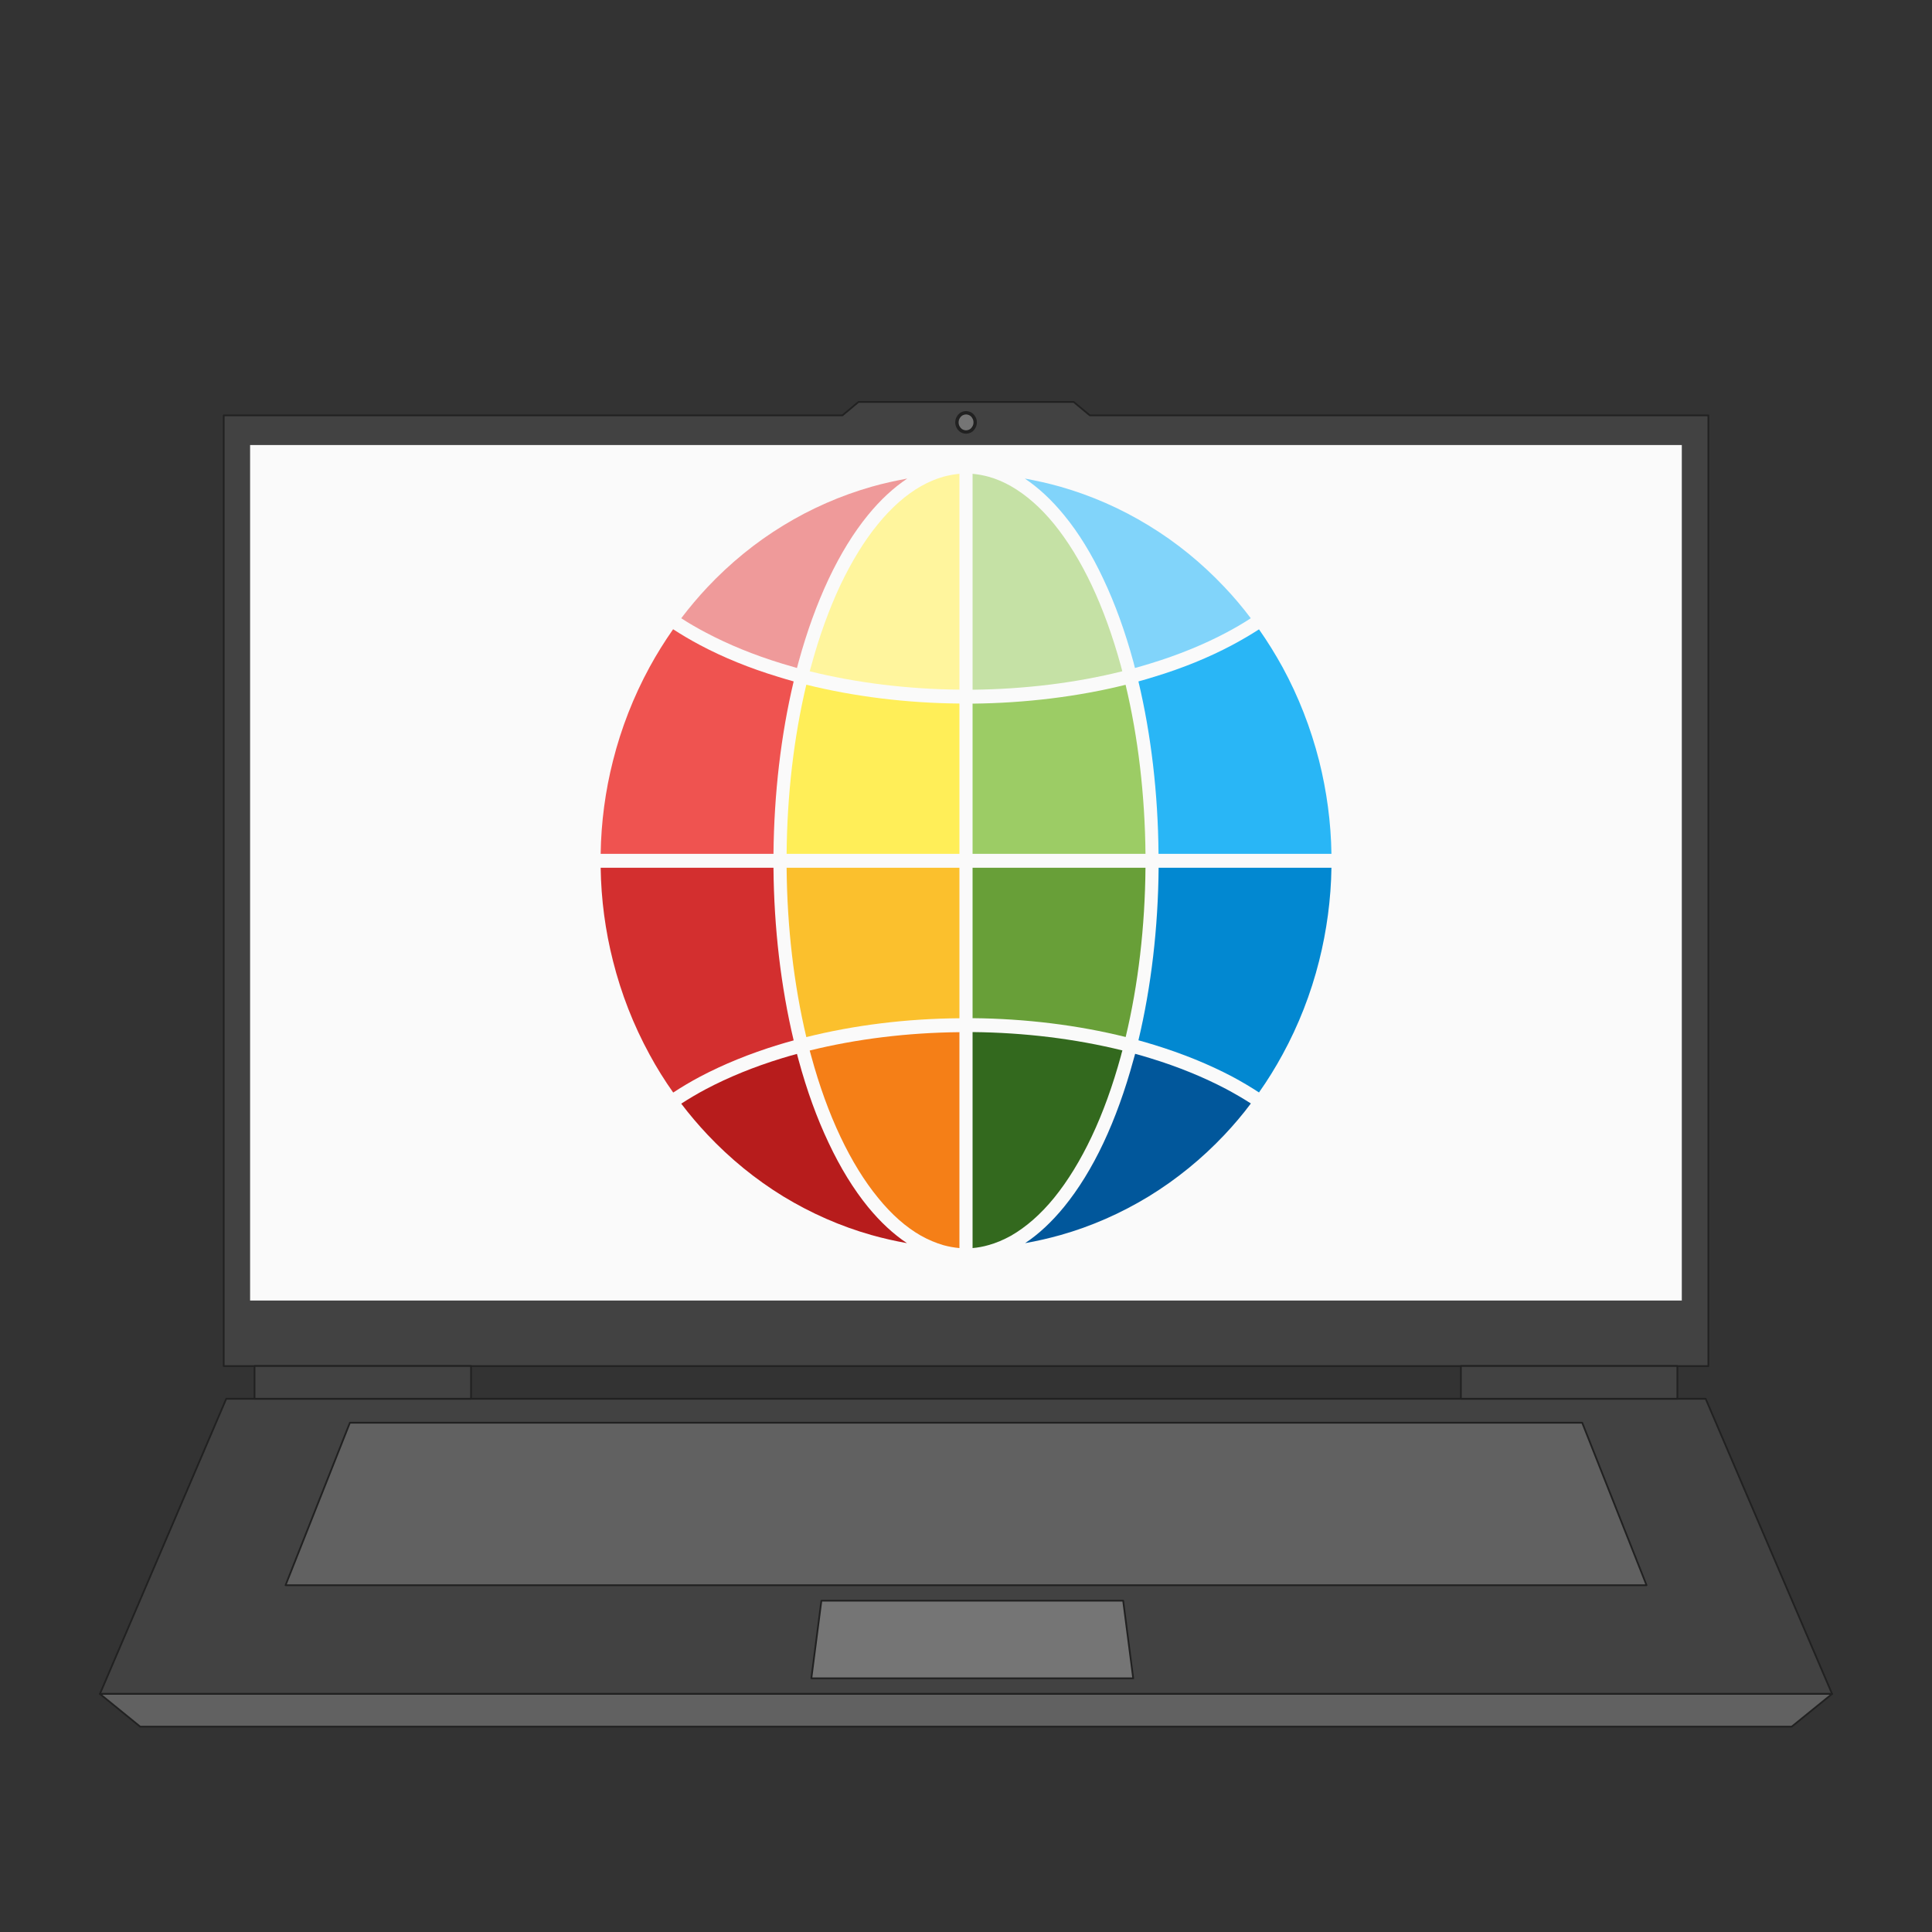 <?xml version="1.0" encoding="UTF-8"?>
<!DOCTYPE svg PUBLIC "-//W3C//DTD SVG 1.1//EN" "http://www.w3.org/Graphics/SVG/1.1/DTD/svg11.dtd">
<svg version="1.2" width="200mm" height="200mm" viewBox="0 0 20000 20000" preserveAspectRatio="xMidYMid" fill-rule="evenodd" stroke-width="28.222" stroke-linejoin="round" xmlns="http://www.w3.org/2000/svg" xmlns:ooo="http://xml.openoffice.org/svg/export" xmlns:xlink="http://www.w3.org/1999/xlink" xmlns:presentation="http://sun.com/xmlns/staroffice/presentation" xmlns:smil="http://www.w3.org/2001/SMIL20/" xmlns:anim="urn:oasis:names:tc:opendocument:xmlns:animation:1.0" xml:space="preserve">
 <rect x="0" y="0" width="20000" height="20000" fill="#333333" stroke="none"/>
 <defs class="ClipPathGroup">
  <clipPath id="presentation_clip_path" clipPathUnits="userSpaceOnUse">
   <rect x="0" y="0" width="20000" height="20000"/>
  </clipPath>
  <clipPath id="presentation_clip_path_shrink" clipPathUnits="userSpaceOnUse">
   <rect x="20" y="20" width="19960" height="19960"/>
  </clipPath>
 </defs>
 <defs class="TextShapeIndex">
  <g ooo:slide="id1" ooo:id-list="id3 id4 id5 id6 id7 id8 id9 id10 id11 id12"/>
 </defs>
 <defs class="EmbeddedBulletChars">
  <g id="bullet-char-template-57356" transform="scale(0,-0)">
   <path d="M 580,1141 L 1163,571 580,0 -4,571 580,1141 Z"/>
  </g>
  <g id="bullet-char-template-57354" transform="scale(0,-0)">
   <path d="M 8,1128 L 1137,1128 1137,0 8,0 8,1128 Z"/>
  </g>
  <g id="bullet-char-template-10146" transform="scale(0,-0)">
   <path d="M 174,0 L 602,739 174,1481 1456,739 174,0 Z M 1358,739 L 309,1346 659,739 1358,739 Z"/>
  </g>
  <g id="bullet-char-template-10132" transform="scale(0,-0)">
   <path d="M 2015,739 L 1276,0 717,0 1260,543 174,543 174,936 1260,936 717,1481 1274,1481 2015,739 Z"/>
  </g>
  <g id="bullet-char-template-10007" transform="scale(0,-0)">
   <path d="M 0,-2 C -7,14 -16,27 -25,37 L 356,567 C 262,823 215,952 215,954 215,979 228,992 255,992 264,992 276,990 289,987 310,991 331,999 354,1012 L 381,999 492,748 772,1049 836,1024 860,1049 C 881,1039 901,1025 922,1006 886,937 835,863 770,784 769,783 710,716 594,584 L 774,223 C 774,196 753,168 711,139 L 727,119 C 717,90 699,76 672,76 641,76 570,178 457,381 L 164,-76 C 142,-110 111,-127 72,-127 30,-127 9,-110 8,-76 1,-67 -2,-52 -2,-32 -2,-23 -1,-13 0,-2 Z"/>
  </g>
  <g id="bullet-char-template-10004" transform="scale(0,-0)">
   <path d="M 285,-33 C 182,-33 111,30 74,156 52,228 41,333 41,471 41,549 55,616 82,672 116,743 169,778 240,778 293,778 328,747 346,684 L 369,508 C 377,444 397,411 428,410 L 1163,1116 C 1174,1127 1196,1133 1229,1133 1271,1133 1292,1118 1292,1087 L 1292,965 C 1292,929 1282,901 1262,881 L 442,47 C 390,-6 338,-33 285,-33 Z"/>
  </g>
  <g id="bullet-char-template-9679" transform="scale(0,-0)">
   <path d="M 813,0 C 632,0 489,54 383,161 276,268 223,411 223,592 223,773 276,916 383,1023 489,1130 632,1184 813,1184 992,1184 1136,1130 1245,1023 1353,916 1407,772 1407,592 1407,412 1353,268 1245,161 1136,54 992,0 813,0 Z"/>
  </g>
  <g id="bullet-char-template-8226" transform="scale(0,-0)">
   <path d="M 346,457 C 273,457 209,483 155,535 101,586 74,649 74,723 74,796 101,859 155,911 209,963 273,989 346,989 419,989 480,963 531,910 582,859 608,796 608,723 608,648 583,586 532,535 482,483 420,457 346,457 Z"/>
  </g>
  <g id="bullet-char-template-8211" transform="scale(0,-0)">
   <path d="M -4,459 L 1135,459 1135,606 -4,606 -4,459 Z"/>
  </g>
  <g id="bullet-char-template-61548" transform="scale(0,-0)">
   <path d="M 173,740 C 173,903 231,1043 346,1159 462,1274 601,1332 765,1332 928,1332 1067,1274 1183,1159 1299,1043 1357,903 1357,740 1357,577 1299,437 1183,322 1067,206 928,148 765,148 601,148 462,206 346,322 231,437 173,577 173,740 Z"/>
  </g>
 </defs>
 <g>
  <g id="id2" class="Master_Slide">
   <g id="bg-id2" class="Background"/>
   <g id="bo-id2" class="BackgroundObjects"/>
  </g>
 </g>
 <g class="SlideGroup">
  <g>
   <g id="container-id1">
    <g id="id1" class="Slide" clip-path="url(#presentation_clip_path)">
     <g class="Page">
      <g class="Group">
       <g class="Group">
        <g class="com.sun.star.drawing.PolyPolygonShape">
         <g id="id3">
          <rect class="BoundingBox" stroke="none" fill="none" x="2306" y="4152" width="15389" height="10000"/>
          <path fill="rgb(66,66,66)" stroke="none" d="M 2316,14142 L 2316,4300 8720,4300 8887,4161 11115,4161 11282,4300 17685,4300 17685,14142 2316,14142 Z"/>
          <path fill="none" stroke="rgb(33,33,33)" stroke-width="18" stroke-linejoin="round" d="M 2316,14142 L 2316,4300 8720,4300 8887,4161 11115,4161 11282,4300 17685,4300 17685,14142 2316,14142 Z"/>
         </g>
        </g>
        <g class="com.sun.star.drawing.CustomShape">
         <g id="id4">
          <rect class="BoundingBox" stroke="none" fill="none" x="2589" y="4607" width="14822" height="8857"/>
          <path fill="rgb(250,250,250)" stroke="none" d="M 10000,13463 L 2589,13463 2589,4607 17410,4607 17410,13463 10000,13463 Z"/>
         </g>
        </g>
        <g class="com.sun.star.drawing.CustomShape">
         <g id="id5">
          <rect class="BoundingBox" stroke="none" fill="none" x="1025" y="14471" width="17951" height="3075"/>
          <path fill="rgb(66,66,66)" stroke="none" d="M 1034,17536 L 18966,17536 17657,14480 2342,14480 1034,17536 Z"/>
          <path fill="none" stroke="rgb(33,33,33)" stroke-width="18" stroke-linejoin="round" d="M 1034,17536 L 18966,17536 17657,14480 2342,14480 1034,17536 Z"/>
         </g>
        </g>
        <g class="com.sun.star.drawing.PolyPolygonShape">
         <g id="id6">
          <rect class="BoundingBox" stroke="none" fill="none" x="8390" y="16561" width="3351" height="824"/>
          <path fill="rgb(117,117,117)" stroke="none" d="M 8399,17374 L 8503,16570 11627,16570 11731,17374 8399,17374 Z"/>
          <path fill="none" stroke="rgb(33,33,33)" stroke-width="18" stroke-linejoin="round" d="M 8399,17374 L 8503,16570 11627,16570 11731,17374 8399,17374 Z"/>
         </g>
        </g>
        <g class="com.sun.star.drawing.PolyPolygonShape">
         <g id="id7">
          <rect class="BoundingBox" stroke="none" fill="none" x="2947" y="14719" width="14108" height="1702"/>
          <path fill="rgb(97,97,97)" stroke="none" d="M 2956,16410 L 3622,14728 16379,14728 17045,16410 2956,16410 Z"/>
          <path fill="none" stroke="rgb(33,33,33)" stroke-width="18" stroke-linejoin="round" d="M 2956,16410 L 3622,14728 16379,14728 17045,16410 2956,16410 Z"/>
         </g>
        </g>
        <g class="com.sun.star.drawing.CustomShape">
         <g id="id8">
          <rect class="BoundingBox" stroke="none" fill="none" x="2626" y="14132" width="2260" height="358"/>
          <path fill="rgb(66,66,66)" stroke="none" d="M 3756,14480 L 2635,14480 2635,14141 4876,14141 4876,14480 3756,14480 Z"/>
          <path fill="none" stroke="rgb(33,33,33)" stroke-width="18" stroke-linejoin="round" d="M 3756,14480 L 2635,14480 2635,14141 4876,14141 4876,14480 3756,14480 Z"/>
         </g>
        </g>
        <g class="com.sun.star.drawing.CustomShape">
         <g id="id9">
          <rect class="BoundingBox" stroke="none" fill="none" x="15114" y="14132" width="2260" height="358"/>
          <path fill="rgb(66,66,66)" stroke="none" d="M 16244,14480 L 15123,14480 15123,14141 17364,14141 17364,14480 16244,14480 Z"/>
          <path fill="none" stroke="rgb(33,33,33)" stroke-width="18" stroke-linejoin="round" d="M 16244,14480 L 15123,14480 15123,14141 17364,14141 17364,14480 16244,14480 Z"/>
         </g>
        </g>
        <g class="com.sun.star.drawing.CustomShape">
         <g id="id10">
          <rect class="BoundingBox" stroke="none" fill="none" x="1025" y="17526" width="17951" height="358"/>
          <path fill="rgb(97,97,97)" stroke="none" d="M 1034,17535 L 18966,17535 18548,17874 1451,17874 1034,17535 Z"/>
          <path fill="none" stroke="rgb(33,33,33)" stroke-width="18" stroke-linejoin="round" d="M 1034,17535 L 18966,17535 18548,17874 1451,17874 1034,17535 Z"/>
         </g>
        </g>
        <g class="com.sun.star.drawing.CustomShape">
         <g id="id11">
          <rect class="BoundingBox" stroke="none" fill="none" x="9888" y="4255" width="226" height="236"/>
          <path fill="rgb(117,117,117)" stroke="none" d="M 10095,4373 C 10095,4390 10091,4407 10082,4422 10074,4437 10062,4450 10048,4459 10033,4467 10017,4472 10001,4472 9984,4472 9968,4467 9953,4459 9939,4450 9927,4437 9919,4422 9910,4407 9906,4390 9906,4373 9906,4355 9910,4338 9919,4323 9927,4308 9939,4295 9953,4286 9968,4278 9984,4273 10001,4273 10017,4273 10033,4278 10048,4286 10062,4295 10074,4308 10082,4323 10091,4338 10095,4355 10095,4373 L 10095,4373 Z"/>
          <path fill="none" stroke="rgb(33,33,33)" stroke-width="35" stroke-linejoin="round" d="M 10095,4373 C 10095,4390 10091,4407 10082,4422 10074,4437 10062,4450 10048,4459 10033,4467 10017,4472 10001,4472 9984,4472 9968,4467 9953,4459 9939,4450 9927,4437 9919,4422 9910,4407 9906,4390 9906,4373 9906,4355 9910,4338 9919,4323 9927,4308 9939,4295 9953,4286 9968,4278 9984,4273 10001,4273 10017,4273 10033,4278 10048,4286 10062,4295 10074,4308 10082,4323 10091,4338 10095,4355 10095,4373 Z"/>
         </g>
        </g>
       </g>
       <g class="Graphic">
        <g id="id12">
         <rect class="BoundingBox" stroke="none" fill="none" x="3596" y="2125" width="12810" height="13576"/>
         <path fill="rgb(211,47,47)" stroke="none" d="M 6346,9949 C 6266,9635 6223,9311 6218,8983 L 8007,8983 C 8012,9605 8084,10216 8216,10770 8162,10784 8109,10801 8057,10816 7760,10907 7489,11018 7248,11145 7150,11197 7056,11253 6969,11310 6880,11184 6798,11053 6724,10916 6558,10612 6431,10287 6346,9949 L 6346,9949 6346,9949 Z"/>
         <path fill="rgb(183,28,28)" stroke="none" d="M 7325,11747 C 7229,11645 7138,11538 7052,11425 7133,11373 7218,11322 7309,11274 7542,11151 7806,11043 8094,10955 8146,10939 8198,10924 8250,10910 8255,10931 8261,10952 8267,10973 8352,11288 8457,11576 8578,11831 8699,12088 8836,12311 8986,12495 9114,12651 9249,12776 9389,12869 9265,12847 9142,12819 9021,12785 8703,12695 8396,12560 8108,12385 7821,12209 7558,11994 7325,11747 L 7325,11747 7325,11747 Z"/>
         <path fill="rgb(1,87,155)" stroke="none" d="M 10979,12785 C 10858,12819 10736,12847 10612,12869 10752,12776 10886,12651 11014,12495 11164,12311 11302,12088 11423,11831 11543,11576 11647,11288 11733,10973 11739,10952 11745,10931 11751,10909 11804,10923 11857,10939 11909,10955 12197,11043 12460,11151 12694,11274 12784,11322 12869,11372 12949,11423 12864,11537 12772,11645 12676,11747 12443,11994 12179,12209 11892,12385 11604,12560 11298,12695 10979,12785 L 10979,12785 10979,12785 Z"/>
         <path fill="rgb(2,136,209)" stroke="none" d="M 13277,10916 C 13203,11052 13122,11183 13033,11309 12946,11252 12853,11197 12756,11145 12515,11018 12243,10907 11946,10816 11893,10800 11840,10784 11785,10769 11917,10216 11989,9605 11994,8983 L 13783,8983 C 13778,9311 13734,9635 13655,9949 13570,10287 13443,10612 13277,10916 L 13277,10916 13277,10916 Z"/>
         <path fill="rgb(41,182,246)" stroke="none" d="M 13655,7874 C 13734,8188 13778,8512 13783,8839 L 11993,8839 C 11988,8218 11917,7608 11785,7054 11839,7039 11893,7024 11946,7007 12243,6917 12514,6806 12755,6678 12852,6626 12945,6572 13033,6515 13121,6640 13202,6771 13277,6907 13443,7212 13569,7537 13655,7874 L 13655,7874 13655,7874 Z"/>
         <path fill="rgb(129,212,250)" stroke="none" d="M 12675,6077 C 12772,6179 12863,6287 12948,6400 12869,6452 12783,6502 12694,6549 12460,6673 12195,6781 11907,6869 11856,6885 11802,6900 11749,6915 11744,6893 11739,6873 11733,6852 11647,6537 11543,6249 11422,5994 11302,5737 11164,5513 11014,5331 10885,5173 10749,5048 10609,4954 10733,4977 10857,5004 10979,5039 11297,5130 11604,5264 11891,5440 12179,5615 12442,5830 12675,6077 L 12675,6077 12675,6077 Z"/>
         <path fill="rgb(239,154,154)" stroke="none" d="M 9021,5039 C 9143,5004 9267,4977 9392,4954 9251,5048 9115,5173 8986,5331 8837,5513 8699,5737 8578,5994 8458,6249 8353,6537 8267,6852 8261,6872 8256,6893 8250,6915 8198,6900 8146,6884 8094,6869 7806,6781 7542,6673 7308,6549 7218,6502 7132,6452 7052,6400 7138,6287 7229,6179 7325,6077 7558,5830 7821,5615 8108,5440 8396,5264 8703,5130 9021,5039 L 9021,5039 9021,5039 Z"/>
         <path fill="rgb(239,83,80)" stroke="none" d="M 6724,6907 C 6798,6771 6880,6640 6968,6514 7056,6571 7149,6626 7247,6678 7488,6806 7760,6917 8057,7007 8109,7023 8162,7039 8216,7054 8084,7607 8013,8218 8007,8839 L 6218,8839 C 6223,8512 6266,8188 6346,7874 6431,7537 6558,7212 6724,6907 L 6724,6907 6724,6907 Z"/>
         <path fill="rgb(245,127,23)" stroke="none" d="M 8398,10933 C 8393,10914 8388,10895 8382,10875 8867,10755 9396,10690 9932,10685 L 9932,12920 C 9877,12915 9821,12905 9766,12890 9688,12867 9611,12835 9534,12792 9379,12704 9229,12572 9090,12400 8947,12226 8816,12012 8700,11767 8583,11520 8481,11239 8398,10933 L 8398,10933 8398,10933 Z"/>
         <path fill="rgb(255,238,88)" stroke="none" d="M 9932,7283 L 9932,8839 8143,8839 C 8148,8229 8218,7631 8347,7088 8843,7211 9383,7278 9932,7283 L 9932,7283 9932,7283 Z"/>
         <path fill="rgb(251,192,45)" stroke="none" d="M 8347,10736 C 8218,10192 8148,9594 8143,8983 L 9932,8983 9932,10541 C 9383,10545 8843,10612 8347,10736 L 8347,10736 8347,10736 Z"/>
         <path fill="rgb(255,245,157)" stroke="none" d="M 9932,4905 L 9932,7139 C 9395,7134 8867,7069 8382,6949 8388,6930 8393,6911 8398,6892 8481,6586 8583,6306 8699,6058 8816,5813 8946,5599 9089,5425 9229,5253 9379,5121 9534,5033 9610,4990 9688,4957 9766,4935 9821,4920 9877,4910 9932,4905 L 9932,4905 9932,4905 Z"/>
         <path fill="rgb(51,105,30)" stroke="none" d="M 10234,12889 C 10179,12905 10124,12915 10068,12920 L 10068,10684 C 10605,10689 11133,10754 11619,10874 11613,10893 11608,10913 11603,10933 11519,11239 11418,11519 11301,11766 11185,12011 11054,12225 10912,12400 10772,12572 10621,12703 10466,12792 10390,12834 10313,12867 10234,12889 L 10234,12889 10234,12889 Z"/>
         <path fill="rgb(156,204,101)" stroke="none" d="M 11652,7089 C 11782,7632 11852,8230 11858,8839 L 10068,8839 10068,7284 C 10617,7278 11157,7212 11652,7089 L 11652,7089 11652,7089 Z"/>
         <path fill="rgb(104,159,56)" stroke="none" d="M 10068,10540 L 10068,8983 11858,8983 C 11853,9593 11783,10192 11653,10735 11158,10612 10617,10545 10068,10540 L 10068,10540 10068,10540 Z"/>
         <path fill="rgb(197,225,165)" stroke="none" d="M 11603,6892 C 11608,6911 11613,6930 11618,6949 11133,7070 10605,7134 10068,7140 L 10068,4905 C 10124,4910 10179,4920 10234,4935 10313,4957 10390,4990 10466,5033 10621,5122 10772,5253 10912,5425 11054,5600 11185,5813 11301,6058 11418,6306 11519,6586 11603,6892 L 11603,6892 11603,6892 Z"/>
        </g>
       </g>
      </g>
     </g>
    </g>
   </g>
  </g>
 </g>
</svg>
